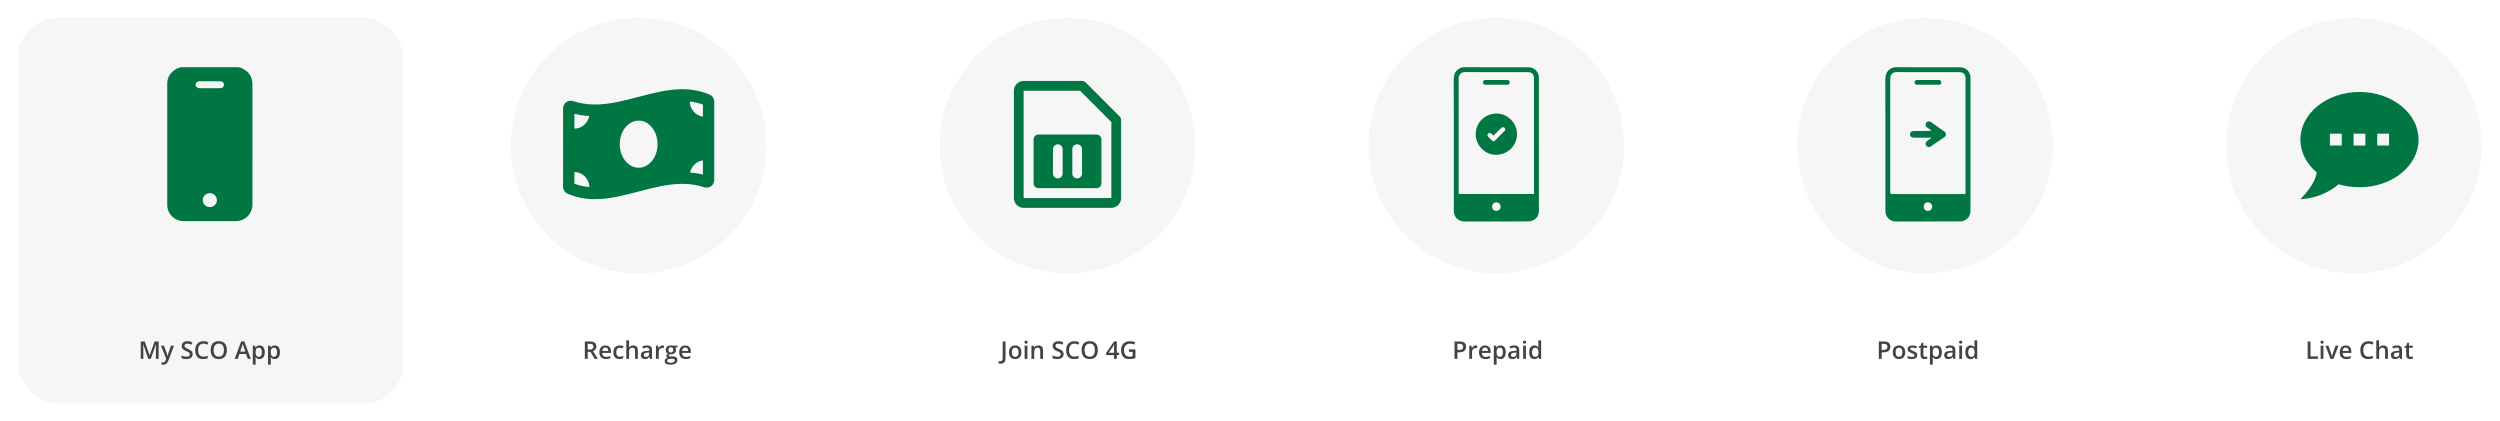 <svg width="1128" height="190" viewBox="0 0 1128 190" fill="none" xmlns="http://www.w3.org/2000/svg">
<g filter="url(#filter0_d_316_921)">
<rect x="8" y="8" width="174" height="174" rx="18" fill="#F6F6F6"/>
</g>
<path d="M81.911 30.326C90.449 30.326 98.982 30.326 107.52 30.326C108.3 30.326 109.192 30.81 109.934 31.215C112.643 32.704 113.899 35.034 113.899 38.078C113.894 56.071 113.899 74.063 113.894 92.056C113.894 92.303 113.881 92.554 113.868 92.8C113.649 96.729 110.426 99.769 106.429 99.773C98.584 99.786 90.739 99.786 82.894 99.773C78.782 99.764 75.456 96.496 75.456 92.444C75.447 74.178 75.447 55.916 75.456 37.65C75.456 35.237 76.511 33.307 78.424 31.814C79.457 31.008 81.042 30.326 81.915 30.326H81.911ZM94.713 36.668C93.153 36.668 91.593 36.659 90.033 36.668C88.983 36.677 88.299 37.267 88.263 38.166C88.227 39.06 88.956 39.778 90.002 39.787C93.099 39.804 96.193 39.804 99.29 39.787C100.363 39.782 101.061 39.117 101.052 38.197C101.043 37.272 100.354 36.673 99.255 36.668C97.739 36.659 96.228 36.668 94.713 36.668ZM94.686 93.435C96.452 93.426 97.882 92.008 97.865 90.285C97.847 88.568 96.385 87.149 94.642 87.163C92.889 87.171 91.472 88.594 91.486 90.329C91.499 92.091 92.894 93.444 94.686 93.435Z" fill="#007643"/>
<path d="M66.895 161.915L64.634 155.357H64.585C64.596 155.503 64.609 155.704 64.623 155.958C64.637 156.212 64.65 156.485 64.661 156.775C64.671 157.065 64.677 157.342 64.677 157.607V161.915H63.506V154.062H65.316L67.491 160.33H67.523L69.774 154.062H71.579V161.915H70.349V157.543C70.349 157.303 70.352 157.043 70.359 156.764C70.37 156.485 70.381 156.22 70.392 155.969C70.406 155.718 70.417 155.518 70.424 155.367H70.381L68.034 161.915H66.895ZM72.621 155.969H73.996L75.215 159.363C75.269 159.517 75.317 159.67 75.36 159.82C75.406 159.967 75.446 160.112 75.478 160.255C75.514 160.398 75.543 160.542 75.564 160.685H75.596C75.632 160.499 75.682 160.291 75.747 160.062C75.815 159.829 75.89 159.596 75.972 159.363L77.143 155.969H78.502L75.951 162.731C75.804 163.118 75.623 163.447 75.408 163.719C75.197 163.995 74.946 164.203 74.656 164.342C74.366 164.486 74.035 164.557 73.663 164.557C73.484 164.557 73.328 164.547 73.195 164.525C73.063 164.507 72.95 164.487 72.857 164.466V163.456C72.932 163.474 73.027 163.49 73.142 163.505C73.256 163.519 73.374 163.526 73.496 163.526C73.722 163.526 73.917 163.481 74.082 163.392C74.246 163.302 74.386 163.175 74.501 163.01C74.615 162.849 74.71 162.665 74.785 162.457L74.995 161.899L72.621 155.969ZM86.924 159.777C86.924 160.243 86.809 160.644 86.58 160.98C86.355 161.317 86.029 161.575 85.603 161.754C85.18 161.933 84.675 162.022 84.088 162.022C83.801 162.022 83.528 162.006 83.266 161.974C83.005 161.942 82.758 161.895 82.525 161.834C82.296 161.77 82.086 161.693 81.897 161.603V160.389C82.215 160.529 82.572 160.656 82.965 160.771C83.359 160.882 83.76 160.937 84.168 160.937C84.501 160.937 84.777 160.894 84.996 160.808C85.218 160.719 85.382 160.593 85.49 160.432C85.597 160.268 85.651 160.076 85.651 159.858C85.651 159.625 85.588 159.428 85.463 159.267C85.338 159.106 85.148 158.959 84.894 158.826C84.643 158.69 84.328 158.545 83.948 158.391C83.69 158.287 83.443 158.169 83.207 158.037C82.974 157.904 82.767 157.749 82.584 157.57C82.401 157.39 82.256 157.179 82.149 156.936C82.045 156.689 81.993 156.399 81.993 156.066C81.993 155.622 82.099 155.242 82.31 154.927C82.525 154.612 82.826 154.37 83.212 154.202C83.603 154.034 84.058 153.949 84.577 153.949C84.989 153.949 85.375 153.992 85.737 154.078C86.102 154.164 86.46 154.286 86.811 154.444L86.403 155.48C86.081 155.348 85.767 155.242 85.463 155.163C85.162 155.084 84.854 155.045 84.539 155.045C84.267 155.045 84.036 155.086 83.846 155.169C83.656 155.251 83.511 155.367 83.411 155.518C83.314 155.665 83.266 155.84 83.266 156.044C83.266 156.273 83.322 156.467 83.433 156.624C83.547 156.778 83.723 156.92 83.959 157.049C84.199 157.177 84.507 157.321 84.883 157.478C85.316 157.657 85.683 157.845 85.984 158.042C86.288 158.239 86.521 158.475 86.682 158.751C86.843 159.023 86.924 159.365 86.924 159.777ZM91.785 155.045C91.409 155.045 91.072 155.113 90.775 155.249C90.481 155.385 90.232 155.582 90.028 155.84C89.824 156.094 89.668 156.404 89.561 156.769C89.454 157.131 89.4 157.539 89.4 157.994C89.4 158.603 89.486 159.127 89.658 159.568C89.83 160.004 90.091 160.341 90.442 160.577C90.793 160.81 91.237 160.926 91.774 160.926C92.107 160.926 92.431 160.894 92.746 160.83C93.061 160.765 93.387 160.678 93.724 160.567V161.662C93.405 161.788 93.083 161.879 92.757 161.936C92.431 161.994 92.055 162.022 91.629 162.022C90.827 162.022 90.161 161.856 89.631 161.523C89.105 161.19 88.711 160.721 88.449 160.115C88.191 159.51 88.062 158.801 88.062 157.988C88.062 157.394 88.145 156.85 88.31 156.356C88.474 155.862 88.714 155.435 89.029 155.077C89.344 154.716 89.733 154.438 90.195 154.245C90.66 154.048 91.192 153.949 91.79 153.949C92.184 153.949 92.571 153.994 92.95 154.084C93.333 154.17 93.688 154.293 94.014 154.454L93.562 155.518C93.29 155.389 93.006 155.278 92.709 155.185C92.411 155.092 92.103 155.045 91.785 155.045ZM102.382 157.978C102.382 158.583 102.305 159.134 102.151 159.632C102.001 160.126 101.773 160.552 101.469 160.91C101.164 161.265 100.783 161.539 100.325 161.732C99.866 161.925 99.329 162.022 98.713 162.022C98.087 162.022 97.543 161.925 97.081 161.732C96.622 161.539 96.241 161.263 95.936 160.905C95.636 160.547 95.41 160.119 95.26 159.621C95.109 159.124 95.034 158.572 95.034 157.967C95.034 157.158 95.167 156.452 95.432 155.851C95.7 155.246 96.107 154.777 96.651 154.444C97.199 154.107 97.89 153.939 98.724 153.939C99.54 153.939 100.219 154.105 100.76 154.438C101.3 154.771 101.705 155.24 101.974 155.845C102.246 156.447 102.382 157.158 102.382 157.978ZM96.388 157.978C96.388 158.583 96.47 159.107 96.635 159.551C96.799 159.992 97.052 160.332 97.392 160.572C97.736 160.808 98.176 160.926 98.713 160.926C99.254 160.926 99.695 160.808 100.035 160.572C100.375 160.332 100.626 159.992 100.787 159.551C100.948 159.107 101.028 158.583 101.028 157.978C101.028 157.057 100.844 156.338 100.475 155.819C100.11 155.296 99.526 155.034 98.724 155.034C98.187 155.034 97.745 155.153 97.397 155.389C97.054 155.625 96.799 155.964 96.635 156.404C96.47 156.841 96.388 157.365 96.388 157.978ZM111.792 161.915L111.024 159.734H108.021L107.253 161.915H105.895L108.816 154.03H110.245L113.162 161.915H111.792ZM110.691 158.628L109.944 156.479C109.916 156.386 109.875 156.255 109.821 156.087C109.767 155.915 109.713 155.742 109.66 155.566C109.606 155.387 109.561 155.237 109.525 155.115C109.49 155.262 109.445 155.426 109.391 155.609C109.341 155.788 109.291 155.956 109.241 156.114C109.194 156.272 109.158 156.393 109.133 156.479L108.381 158.628H110.691ZM117.12 155.856C117.826 155.856 118.391 156.114 118.817 156.63C119.247 157.145 119.462 157.911 119.462 158.928C119.462 159.602 119.362 160.169 119.161 160.631C118.964 161.089 118.687 161.437 118.329 161.673C117.974 161.906 117.561 162.022 117.088 162.022C116.787 162.022 116.526 161.983 116.304 161.904C116.082 161.825 115.892 161.723 115.734 161.598C115.577 161.469 115.444 161.329 115.337 161.179H115.262C115.28 161.322 115.296 161.481 115.31 161.657C115.328 161.829 115.337 161.986 115.337 162.13V164.552H114.069V155.969H115.101L115.278 156.791H115.337C115.448 156.622 115.582 156.467 115.74 156.323C115.901 156.18 116.094 156.067 116.32 155.985C116.549 155.899 116.816 155.856 117.12 155.856ZM116.782 156.887C116.434 156.887 116.155 156.957 115.944 157.097C115.736 157.233 115.584 157.439 115.487 157.715C115.394 157.99 115.344 158.336 115.337 158.751V158.928C115.337 159.369 115.382 159.743 115.471 160.051C115.564 160.355 115.716 160.588 115.928 160.749C116.143 160.907 116.433 160.986 116.798 160.986C117.106 160.986 117.36 160.901 117.561 160.733C117.765 160.565 117.917 160.325 118.017 160.013C118.117 159.702 118.167 159.335 118.167 158.912C118.167 158.271 118.053 157.774 117.824 157.419C117.598 157.065 117.251 156.887 116.782 156.887ZM123.974 155.856C124.679 155.856 125.245 156.114 125.671 156.63C126.101 157.145 126.315 157.911 126.315 158.928C126.315 159.602 126.215 160.169 126.015 160.631C125.818 161.089 125.54 161.437 125.182 161.673C124.828 161.906 124.414 162.022 123.941 162.022C123.641 162.022 123.379 161.983 123.157 161.904C122.935 161.825 122.745 161.723 122.588 161.598C122.43 161.469 122.298 161.329 122.19 161.179H122.115C122.133 161.322 122.149 161.481 122.164 161.657C122.181 161.829 122.19 161.986 122.19 162.13V164.552H120.923V155.969H121.954L122.131 156.791H122.19C122.301 156.622 122.436 156.467 122.593 156.323C122.754 156.18 122.948 156.067 123.173 155.985C123.403 155.899 123.669 155.856 123.974 155.856ZM123.635 156.887C123.288 156.887 123.009 156.957 122.797 157.097C122.59 157.233 122.438 157.439 122.341 157.715C122.248 157.99 122.198 158.336 122.19 158.751V158.928C122.19 159.369 122.235 159.743 122.325 160.051C122.418 160.355 122.57 160.588 122.781 160.749C122.996 160.907 123.286 160.986 123.651 160.986C123.959 160.986 124.214 160.901 124.414 160.733C124.618 160.565 124.77 160.325 124.871 160.013C124.971 159.702 125.021 159.335 125.021 158.912C125.021 158.271 124.906 157.774 124.677 157.419C124.452 157.065 124.104 156.887 123.635 156.887Z" fill="#434343"/>
<path d="M266.085 154.062C266.762 154.062 267.321 154.145 267.761 154.309C268.205 154.474 268.535 154.725 268.749 155.061C268.968 155.398 269.077 155.826 269.077 156.345C269.077 156.732 269.005 157.061 268.862 157.333C268.719 157.605 268.531 157.831 268.298 158.01C268.066 158.189 267.817 158.332 267.552 158.44L269.781 161.915H268.325L266.429 158.767H265.167V161.915H263.878V154.062H266.085ZM265.999 155.136H265.167V157.704H266.059C266.657 157.704 267.09 157.593 267.358 157.371C267.63 157.149 267.767 156.821 267.767 156.388C267.767 155.933 267.622 155.611 267.331 155.421C267.045 155.231 266.601 155.136 265.999 155.136ZM273.143 155.856C273.673 155.856 274.128 155.965 274.507 156.184C274.887 156.402 275.179 156.712 275.383 157.113C275.587 157.514 275.689 157.994 275.689 158.552V159.229H271.72C271.734 159.806 271.888 160.25 272.182 160.561C272.479 160.873 272.894 161.029 273.428 161.029C273.807 161.029 274.147 160.993 274.448 160.921C274.753 160.846 275.066 160.737 275.388 160.593V161.619C275.091 161.759 274.788 161.861 274.48 161.925C274.172 161.99 273.804 162.022 273.374 162.022C272.79 162.022 272.276 161.909 271.832 161.684C271.392 161.455 271.046 161.114 270.796 160.663C270.549 160.212 270.425 159.652 270.425 158.982C270.425 158.316 270.538 157.75 270.764 157.285C270.989 156.819 271.306 156.465 271.714 156.221C272.122 155.978 272.599 155.856 273.143 155.856ZM273.143 156.807C272.746 156.807 272.423 156.936 272.176 157.194C271.933 157.451 271.789 157.829 271.747 158.327H274.454C274.45 158.03 274.4 157.766 274.303 157.537C274.21 157.308 274.067 157.129 273.873 157C273.684 156.871 273.44 156.807 273.143 156.807ZM279.508 162.022C278.946 162.022 278.459 161.913 278.047 161.695C277.635 161.476 277.318 161.141 277.096 160.69C276.874 160.239 276.763 159.666 276.763 158.971C276.763 158.248 276.885 157.657 277.128 157.199C277.372 156.741 277.708 156.402 278.138 156.184C278.571 155.965 279.067 155.856 279.626 155.856C279.98 155.856 280.301 155.892 280.587 155.964C280.877 156.032 281.123 156.116 281.323 156.216L280.947 157.226C280.729 157.136 280.505 157.061 280.276 157C280.047 156.939 279.826 156.909 279.615 156.909C279.268 156.909 278.978 156.986 278.745 157.14C278.516 157.294 278.344 157.523 278.229 157.827C278.118 158.132 278.063 158.509 278.063 158.961C278.063 159.397 278.12 159.766 278.235 160.067C278.349 160.364 278.519 160.59 278.745 160.744C278.971 160.894 279.248 160.969 279.578 160.969C279.903 160.969 280.195 160.93 280.453 160.851C280.711 160.772 280.954 160.67 281.184 160.545V161.641C280.958 161.77 280.716 161.865 280.458 161.925C280.201 161.99 279.884 162.022 279.508 162.022ZM283.842 153.557V155.657C283.842 155.876 283.835 156.089 283.821 156.297C283.81 156.504 283.797 156.665 283.783 156.78H283.853C283.978 156.572 284.132 156.402 284.315 156.27C284.497 156.134 284.702 156.032 284.927 155.964C285.156 155.896 285.4 155.862 285.658 155.862C286.112 155.862 286.499 155.938 286.818 156.092C287.136 156.243 287.38 156.477 287.548 156.796C287.72 157.115 287.806 157.528 287.806 158.037V161.915H286.544V158.273C286.544 157.811 286.449 157.466 286.259 157.237C286.069 157.004 285.776 156.887 285.378 156.887C284.995 156.887 284.691 156.968 284.465 157.129C284.243 157.287 284.084 157.521 283.987 157.833C283.891 158.141 283.842 158.517 283.842 158.961V161.915H282.58V153.557H283.842ZM291.904 155.856C292.656 155.856 293.224 156.023 293.607 156.356C293.994 156.689 294.187 157.208 294.187 157.913V161.915H293.29L293.048 161.071H293.005C292.837 161.286 292.663 161.464 292.484 161.603C292.305 161.743 292.098 161.847 291.861 161.915C291.629 161.986 291.344 162.022 291.007 162.022C290.653 162.022 290.336 161.958 290.057 161.829C289.777 161.696 289.557 161.496 289.396 161.227C289.235 160.959 289.154 160.619 289.154 160.207C289.154 159.594 289.382 159.134 289.836 158.826C290.295 158.518 290.986 158.348 291.91 158.316L292.941 158.279V157.967C292.941 157.555 292.844 157.262 292.651 157.086C292.461 156.911 292.192 156.823 291.845 156.823C291.548 156.823 291.26 156.866 290.98 156.952C290.701 157.038 290.429 157.143 290.164 157.269L289.756 156.377C290.046 156.223 290.375 156.098 290.744 156.001C291.116 155.904 291.503 155.856 291.904 155.856ZM292.935 159.073L292.167 159.1C291.537 159.122 291.095 159.229 290.841 159.423C290.587 159.616 290.459 159.881 290.459 160.217C290.459 160.511 290.547 160.726 290.723 160.862C290.898 160.994 291.129 161.061 291.415 161.061C291.852 161.061 292.214 160.937 292.5 160.69C292.79 160.439 292.935 160.072 292.935 159.589V159.073ZM298.967 155.856C299.067 155.856 299.177 155.862 299.295 155.872C299.413 155.883 299.515 155.897 299.601 155.915L299.483 157.097C299.408 157.075 299.315 157.059 299.204 157.049C299.096 157.038 298.999 157.032 298.914 157.032C298.688 157.032 298.473 157.07 298.269 157.145C298.065 157.217 297.884 157.328 297.727 157.478C297.569 157.625 297.445 157.809 297.356 158.031C297.266 158.253 297.222 158.511 297.222 158.805V161.915H295.954V155.969H296.942L297.114 157.016H297.173C297.291 156.805 297.438 156.612 297.614 156.436C297.789 156.261 297.99 156.121 298.215 156.017C298.444 155.91 298.695 155.856 298.967 155.856ZM302.399 164.557C301.594 164.557 300.976 164.412 300.546 164.122C300.117 163.832 299.902 163.426 299.902 162.903C299.902 162.538 300.016 162.228 300.246 161.974C300.475 161.723 300.802 161.549 301.228 161.453C301.067 161.381 300.928 161.27 300.81 161.12C300.695 160.966 300.638 160.796 300.638 160.61C300.638 160.388 300.7 160.198 300.826 160.04C300.951 159.883 301.139 159.73 301.39 159.584C301.078 159.451 300.827 159.236 300.638 158.939C300.451 158.638 300.358 158.286 300.358 157.881C300.358 157.451 300.45 157.086 300.632 156.785C300.815 156.481 301.082 156.25 301.433 156.092C301.783 155.931 302.208 155.851 302.706 155.851C302.813 155.851 302.929 155.858 303.055 155.872C303.184 155.883 303.302 155.897 303.409 155.915C303.52 155.93 303.604 155.946 303.662 155.964H305.719V156.667L304.709 156.855C304.806 156.991 304.883 157.147 304.94 157.322C304.997 157.494 305.026 157.682 305.026 157.886C305.026 158.502 304.813 158.987 304.387 159.342C303.964 159.693 303.38 159.868 302.636 159.868C302.457 159.861 302.283 159.847 302.115 159.825C301.986 159.904 301.887 159.992 301.819 160.089C301.751 160.182 301.717 160.287 301.717 160.405C301.717 160.502 301.751 160.581 301.819 160.642C301.887 160.699 301.988 160.742 302.12 160.771C302.256 160.799 302.421 160.814 302.614 160.814H303.64C304.292 160.814 304.789 160.952 305.133 161.227C305.477 161.503 305.649 161.908 305.649 162.441C305.649 163.118 305.37 163.639 304.811 164.004C304.252 164.373 303.449 164.557 302.399 164.557ZM302.448 163.671C302.888 163.671 303.259 163.628 303.56 163.542C303.86 163.456 304.088 163.333 304.242 163.172C304.396 163.014 304.473 162.826 304.473 162.608C304.473 162.414 304.424 162.266 304.328 162.162C304.231 162.058 304.086 161.986 303.893 161.947C303.699 161.908 303.459 161.888 303.173 161.888H302.238C302.005 161.888 301.8 161.924 301.621 161.995C301.442 162.07 301.302 162.178 301.202 162.318C301.105 162.457 301.057 162.626 301.057 162.822C301.057 163.095 301.177 163.304 301.416 163.451C301.66 163.598 302.004 163.671 302.448 163.671ZM302.695 159.041C303.064 159.041 303.338 158.941 303.517 158.74C303.696 158.536 303.785 158.25 303.785 157.881C303.785 157.48 303.692 157.179 303.506 156.979C303.323 156.778 303.051 156.678 302.689 156.678C302.335 156.678 302.065 156.78 301.878 156.984C301.696 157.188 301.604 157.491 301.604 157.892C301.604 158.253 301.696 158.536 301.878 158.74C302.065 158.941 302.337 159.041 302.695 159.041ZM309.172 155.856C309.702 155.856 310.157 155.965 310.537 156.184C310.916 156.402 311.208 156.712 311.412 157.113C311.616 157.514 311.718 157.994 311.718 158.552V159.229H307.749C307.763 159.806 307.917 160.25 308.211 160.561C308.508 160.873 308.923 161.029 309.457 161.029C309.837 161.029 310.177 160.993 310.477 160.921C310.782 160.846 311.095 160.737 311.417 160.593V161.619C311.12 161.759 310.818 161.861 310.51 161.925C310.202 161.99 309.833 162.022 309.403 162.022C308.82 162.022 308.306 161.909 307.862 161.684C307.421 161.455 307.076 161.114 306.825 160.663C306.578 160.212 306.455 159.652 306.455 158.982C306.455 158.316 306.567 157.75 306.793 157.285C307.018 156.819 307.335 156.465 307.744 156.221C308.152 155.978 308.628 155.856 309.172 155.856ZM309.172 156.807C308.775 156.807 308.453 156.936 308.206 157.194C307.962 157.451 307.819 157.829 307.776 158.327H310.483C310.479 158.03 310.429 157.766 310.332 157.537C310.239 157.308 310.096 157.129 309.903 157C309.713 156.871 309.47 156.807 309.172 156.807Z" fill="#434343"/>
<g filter="url(#filter1_d_316_921)">
<circle cx="288.163" cy="65.674" r="57.674" fill="#F6F6F6"/>
</g>
<path d="M320.263 42.735C316.128 40.934 311.99 40.248 307.855 40.248C294.726 40.247 281.599 47.152 268.471 47.152C265.178 47.152 261.888 46.718 258.595 45.632C258.225 45.511 257.855 45.453 257.492 45.453C255.658 45.453 254.055 46.928 254.055 48.976V84.11C254.055 85.508 254.825 86.834 256.063 87.372C260.197 89.175 264.335 89.861 268.471 89.861C281.599 89.861 294.727 82.956 307.856 82.956C311.148 82.956 314.439 83.39 317.731 84.475C318.101 84.597 318.472 84.654 318.834 84.654C320.669 84.654 322.272 83.179 322.272 81.132V45.999C322.271 44.599 321.5 43.275 320.263 42.735ZM259.171 51.347C261.315 51.905 263.554 52.185 265.856 52.336C265.229 55.59 262.475 58.043 259.171 58.043V51.347ZM259.171 82.908V77.617C262.834 77.617 265.798 80.637 265.962 84.416C263.56 84.216 261.315 83.718 259.171 82.908ZM288.163 75.686C283.453 75.686 279.636 70.925 279.636 65.054C279.636 59.183 283.454 54.423 288.163 54.423C292.872 54.423 296.69 59.183 296.69 65.054C296.69 70.927 292.871 75.686 288.163 75.686ZM317.154 78.762C315.287 78.276 313.348 78.003 311.365 77.827C311.99 74.939 314.296 72.746 317.154 72.37V78.762ZM317.154 52.615C313.862 52.182 311.307 49.326 311.206 45.798C313.289 46.039 315.266 46.488 317.154 47.2V52.615Z" fill="#007643"/>
<path d="M451.452 164.101C451.255 164.101 451.083 164.088 450.936 164.063C450.786 164.042 450.657 164.011 450.549 163.972V162.892C450.664 162.921 450.787 162.946 450.92 162.967C451.052 162.989 451.194 163 451.344 163C451.541 163 451.72 162.962 451.881 162.887C452.042 162.812 452.17 162.676 452.263 162.479C452.359 162.282 452.408 162.004 452.408 161.646V154.062H453.697V161.603C453.697 162.187 453.604 162.661 453.417 163.027C453.231 163.395 452.97 163.666 452.633 163.838C452.297 164.013 451.903 164.101 451.452 164.101ZM460.862 158.928C460.862 159.423 460.797 159.861 460.668 160.244C460.539 160.627 460.351 160.952 460.104 161.216C459.857 161.478 459.56 161.678 459.213 161.818C458.865 161.954 458.473 162.022 458.037 162.022C457.628 162.022 457.254 161.954 456.914 161.818C456.574 161.678 456.278 161.478 456.028 161.216C455.781 160.952 455.589 160.627 455.453 160.244C455.317 159.861 455.249 159.423 455.249 158.928C455.249 158.273 455.362 157.718 455.587 157.263C455.816 156.805 456.142 156.456 456.565 156.216C456.987 155.976 457.49 155.856 458.074 155.856C458.622 155.856 459.105 155.976 459.524 156.216C459.943 156.456 460.271 156.805 460.507 157.263C460.744 157.722 460.862 158.277 460.862 158.928ZM456.549 158.928C456.549 159.362 456.601 159.732 456.704 160.04C456.812 160.348 456.977 160.584 457.199 160.749C457.421 160.91 457.707 160.991 458.058 160.991C458.409 160.991 458.695 160.91 458.917 160.749C459.139 160.584 459.302 160.348 459.406 160.04C459.51 159.732 459.562 159.362 459.562 158.928C459.562 158.495 459.51 158.128 459.406 157.827C459.302 157.523 459.139 157.292 458.917 157.134C458.695 156.973 458.407 156.893 458.053 156.893C457.53 156.893 457.149 157.068 456.909 157.419C456.669 157.77 456.549 158.273 456.549 158.928ZM463.574 155.969V161.915H462.312V155.969H463.574ZM462.951 153.692C463.144 153.692 463.311 153.744 463.451 153.847C463.594 153.951 463.665 154.13 463.665 154.384C463.665 154.635 463.594 154.814 463.451 154.922C463.311 155.025 463.144 155.077 462.951 155.077C462.751 155.077 462.58 155.025 462.441 154.922C462.305 154.814 462.237 154.635 462.237 154.384C462.237 154.13 462.305 153.951 462.441 153.847C462.58 153.744 462.751 153.692 462.951 153.692ZM468.483 155.856C469.153 155.856 469.674 156.03 470.046 156.377C470.422 156.721 470.61 157.274 470.61 158.037V161.915H469.348V158.273C469.348 157.811 469.253 157.466 469.063 157.237C468.874 157.004 468.58 156.887 468.183 156.887C467.606 156.887 467.205 157.065 466.979 157.419C466.757 157.774 466.646 158.287 466.646 158.961V161.915H465.384V155.969H466.367L466.544 156.775H466.614C466.743 156.567 466.902 156.397 467.092 156.264C467.286 156.128 467.5 156.026 467.737 155.958C467.977 155.89 468.225 155.856 468.483 155.856ZM479.897 159.777C479.897 160.243 479.782 160.644 479.553 160.98C479.328 161.317 479.002 161.575 478.576 161.754C478.153 161.933 477.648 162.022 477.061 162.022C476.774 162.022 476.501 162.006 476.239 161.974C475.978 161.942 475.731 161.895 475.498 161.834C475.269 161.77 475.059 161.693 474.87 161.603V160.389C475.188 160.529 475.545 160.656 475.938 160.771C476.332 160.882 476.733 160.937 477.142 160.937C477.475 160.937 477.75 160.894 477.969 160.808C478.191 160.719 478.355 160.593 478.463 160.432C478.57 160.268 478.624 160.076 478.624 159.858C478.624 159.625 478.561 159.428 478.436 159.267C478.311 159.106 478.121 158.959 477.867 158.826C477.616 158.69 477.301 158.545 476.921 158.391C476.663 158.287 476.416 158.169 476.18 158.037C475.947 157.904 475.74 157.749 475.557 157.57C475.374 157.39 475.229 157.179 475.122 156.936C475.018 156.689 474.966 156.399 474.966 156.066C474.966 155.622 475.072 155.242 475.283 154.927C475.498 154.612 475.799 154.37 476.185 154.202C476.576 154.034 477.031 153.949 477.55 153.949C477.961 153.949 478.348 153.992 478.71 154.078C479.075 154.164 479.433 154.286 479.784 154.444L479.376 155.48C479.054 155.348 478.74 155.242 478.436 155.163C478.135 155.084 477.827 155.045 477.512 155.045C477.24 155.045 477.009 155.086 476.819 155.169C476.629 155.251 476.484 155.367 476.384 155.518C476.288 155.665 476.239 155.84 476.239 156.044C476.239 156.273 476.295 156.467 476.406 156.624C476.52 156.778 476.696 156.92 476.932 157.049C477.172 157.177 477.48 157.321 477.856 157.478C478.289 157.657 478.656 157.845 478.957 158.042C479.261 158.239 479.494 158.475 479.655 158.751C479.816 159.023 479.897 159.365 479.897 159.777ZM484.758 155.045C484.382 155.045 484.045 155.113 483.748 155.249C483.454 155.385 483.205 155.582 483.001 155.84C482.797 156.094 482.642 156.404 482.534 156.769C482.427 157.131 482.373 157.539 482.373 157.994C482.373 158.603 482.459 159.127 482.631 159.568C482.803 160.004 483.064 160.341 483.415 160.577C483.766 160.81 484.21 160.926 484.747 160.926C485.08 160.926 485.404 160.894 485.719 160.83C486.034 160.765 486.36 160.678 486.697 160.567V161.662C486.378 161.788 486.056 161.879 485.73 161.936C485.404 161.994 485.028 162.022 484.602 162.022C483.8 162.022 483.134 161.856 482.604 161.523C482.078 161.19 481.684 160.721 481.422 160.115C481.164 159.51 481.036 158.801 481.036 157.988C481.036 157.394 481.118 156.85 481.283 156.356C481.447 155.862 481.687 155.435 482.002 155.077C482.317 154.716 482.706 154.438 483.168 154.245C483.633 154.048 484.165 153.949 484.763 153.949C485.157 153.949 485.544 153.994 485.923 154.084C486.306 154.17 486.661 154.293 486.987 154.454L486.536 155.518C486.263 155.389 485.979 155.278 485.682 155.185C485.384 155.092 485.076 155.045 484.758 155.045ZM495.355 157.978C495.355 158.583 495.278 159.134 495.124 159.632C494.974 160.126 494.746 160.552 494.442 160.91C494.137 161.265 493.756 161.539 493.298 161.732C492.839 161.925 492.302 162.022 491.686 162.022C491.06 162.022 490.516 161.925 490.054 161.732C489.595 161.539 489.214 161.263 488.91 160.905C488.609 160.547 488.383 160.119 488.233 159.621C488.082 159.124 488.007 158.572 488.007 157.967C488.007 157.158 488.14 156.452 488.405 155.851C488.673 155.246 489.08 154.777 489.624 154.444C490.172 154.107 490.863 153.939 491.697 153.939C492.514 153.939 493.192 154.105 493.733 154.438C494.274 154.771 494.678 155.24 494.947 155.845C495.219 156.447 495.355 157.158 495.355 157.978ZM489.361 157.978C489.361 158.583 489.443 159.107 489.608 159.551C489.773 159.992 490.025 160.332 490.365 160.572C490.709 160.808 491.149 160.926 491.686 160.926C492.227 160.926 492.668 160.808 493.008 160.572C493.348 160.332 493.599 159.992 493.76 159.551C493.921 159.107 494.001 158.583 494.001 157.978C494.001 157.057 493.817 156.338 493.448 155.819C493.083 155.296 492.499 155.034 491.697 155.034C491.16 155.034 490.718 155.153 490.371 155.389C490.027 155.625 489.773 155.964 489.608 156.404C489.443 156.841 489.361 157.365 489.361 157.978ZM504.964 160.191H503.9V161.915H502.654V160.191H499.082V159.235L502.67 154.041H503.9V159.143H504.964V160.191ZM502.654 159.143V157.194C502.654 157.032 502.656 156.869 502.66 156.705C502.667 156.536 502.674 156.375 502.681 156.221C502.688 156.067 502.695 155.926 502.703 155.797C502.71 155.665 502.715 155.555 502.719 155.469H502.676C502.608 155.613 502.532 155.759 502.45 155.91C502.368 156.057 502.28 156.2 502.187 156.34L500.253 159.143H502.654ZM509.363 157.65H512.295V161.592C511.884 161.729 511.457 161.834 511.017 161.909C510.577 161.985 510.082 162.022 509.535 162.022C508.736 162.022 508.059 161.865 507.504 161.549C506.953 161.231 506.534 160.771 506.247 160.169C505.961 159.564 505.818 158.835 505.818 157.983C505.818 157.163 505.977 156.452 506.296 155.851C506.614 155.246 507.078 154.778 507.687 154.449C508.296 154.116 509.033 153.949 509.9 153.949C510.326 153.949 510.738 153.992 511.135 154.078C511.536 154.161 511.903 154.275 512.236 154.422L511.785 155.486C511.52 155.36 511.223 155.255 510.893 155.169C510.564 155.083 510.222 155.04 509.868 155.04C509.305 155.04 508.82 155.161 508.412 155.405C508.007 155.648 507.696 155.992 507.477 156.436C507.259 156.877 507.15 157.398 507.15 157.999C507.15 158.583 507.238 159.095 507.413 159.535C507.588 159.976 507.862 160.32 508.235 160.567C508.611 160.81 509.096 160.932 509.69 160.932C509.988 160.932 510.24 160.916 510.448 160.883C510.655 160.851 510.847 160.815 511.022 160.776V158.751H509.363V157.65Z" fill="#434343"/>
<g filter="url(#filter2_d_316_921)">
<circle cx="481.651" cy="65.674" r="57.674" fill="#F6F6F6"/>
</g>
<path d="M505.205 52.575L489.814 37.16C489.395 36.751 488.832 36.524 488.247 36.527H461.862C460.696 36.527 459.578 36.991 458.753 37.817C457.928 38.643 457.465 39.763 457.465 40.931V89.379C457.465 90.548 457.928 91.668 458.753 92.494C459.578 93.32 460.696 93.784 461.862 93.784H501.439C502.606 93.784 503.724 93.32 504.549 92.494C505.374 91.668 505.837 90.548 505.837 89.379V54.145C505.84 53.559 505.613 52.995 505.205 52.575ZM501.439 89.379H461.862V40.931H487.34L501.439 55.053V89.379Z" fill="#007643"/>
<path d="M494.766 60.713H468.536C467.956 60.713 467.4 60.945 466.99 61.357C466.58 61.77 466.35 62.329 466.35 62.912V82.701C466.35 83.284 466.58 83.843 466.99 84.255C467.4 84.668 467.956 84.899 468.536 84.899H494.766C495.346 84.899 495.902 84.668 496.312 84.255C496.722 83.843 496.952 83.284 496.952 82.701V62.912C496.952 62.329 496.722 61.77 496.312 61.357C495.902 60.945 495.346 60.713 494.766 60.713ZM479.465 78.303C479.465 78.886 479.235 79.445 478.825 79.858C478.415 80.27 477.859 80.502 477.279 80.502C476.699 80.502 476.143 80.27 475.733 79.858C475.324 79.445 475.093 78.886 475.093 78.303V67.309C475.093 66.726 475.324 66.167 475.733 65.755C476.143 65.342 476.699 65.111 477.279 65.111C477.859 65.111 478.415 65.342 478.825 65.755C479.235 66.167 479.465 66.726 479.465 67.309V78.303ZM488.209 78.303C488.209 78.886 487.978 79.445 487.568 79.858C487.159 80.27 486.603 80.502 486.023 80.502C485.443 80.502 484.887 80.27 484.477 79.858C484.067 79.445 483.837 78.886 483.837 78.303V67.309C483.837 66.726 484.067 66.167 484.477 65.755C484.887 65.342 485.443 65.111 486.023 65.111C486.603 65.111 487.159 65.342 487.568 65.755C487.978 66.167 488.209 66.726 488.209 67.309V78.303Z" fill="#007643"/>
<path d="M658.567 154.062C659.58 154.062 660.319 154.27 660.785 154.685C661.25 155.101 661.483 155.682 661.483 156.431C661.483 156.771 661.429 157.095 661.322 157.403C661.218 157.707 661.046 157.978 660.806 158.214C660.566 158.447 660.249 158.631 659.856 158.767C659.465 158.903 658.984 158.971 658.411 158.971H657.573V161.915H656.284V154.062H658.567ZM658.481 155.131H657.573V157.897H658.276C658.681 157.897 659.025 157.851 659.308 157.758C659.591 157.661 659.805 157.509 659.952 157.301C660.099 157.093 660.172 156.819 660.172 156.479C660.172 156.024 660.035 155.686 659.759 155.464C659.487 155.242 659.061 155.131 658.481 155.131ZM665.936 155.856C666.036 155.856 666.145 155.862 666.263 155.872C666.381 155.883 666.484 155.897 666.569 155.915L666.451 157.097C666.376 157.075 666.283 157.059 666.172 157.049C666.065 157.038 665.968 157.032 665.882 157.032C665.656 157.032 665.442 157.07 665.237 157.145C665.033 157.217 664.853 157.328 664.695 157.478C664.537 157.625 664.414 157.809 664.324 158.031C664.235 158.253 664.19 158.511 664.19 158.805V161.915H662.922V155.969H663.911L664.083 157.016H664.142C664.26 156.805 664.407 156.612 664.582 156.436C664.758 156.261 664.958 156.121 665.184 156.017C665.413 155.91 665.664 155.856 665.936 155.856ZM670.039 155.856C670.569 155.856 671.024 155.965 671.403 156.184C671.783 156.402 672.075 156.712 672.279 157.113C672.483 157.514 672.585 157.994 672.585 158.552V159.229H668.616C668.63 159.806 668.784 160.25 669.078 160.561C669.375 160.873 669.79 161.029 670.324 161.029C670.703 161.029 671.044 160.993 671.344 160.921C671.649 160.846 671.962 160.737 672.284 160.593V161.619C671.987 161.759 671.685 161.861 671.377 161.925C671.069 161.99 670.7 162.022 670.27 162.022C669.686 162.022 669.173 161.909 668.729 161.684C668.288 161.455 667.943 161.114 667.692 160.663C667.445 160.212 667.321 159.652 667.321 158.982C667.321 158.316 667.434 157.75 667.66 157.285C667.885 156.819 668.202 156.465 668.61 156.221C669.019 155.978 669.495 155.856 670.039 155.856ZM670.039 156.807C669.642 156.807 669.319 156.936 669.072 157.194C668.829 157.451 668.686 157.829 668.643 158.327H671.35C671.346 158.03 671.296 157.766 671.199 157.537C671.106 157.308 670.963 157.129 670.77 157C670.58 156.871 670.336 156.807 670.039 156.807ZM677.059 155.856C677.765 155.856 678.33 156.114 678.756 156.63C679.186 157.145 679.401 157.911 679.401 158.928C679.401 159.602 679.301 160.169 679.1 160.631C678.903 161.089 678.626 161.437 678.268 161.673C677.913 161.906 677.5 162.022 677.027 162.022C676.726 162.022 676.465 161.983 676.243 161.904C676.021 161.825 675.831 161.723 675.673 161.598C675.516 161.469 675.383 161.329 675.276 161.179H675.201C675.219 161.322 675.235 161.481 675.249 161.657C675.267 161.829 675.276 161.986 675.276 162.13V164.552H674.008V155.969H675.04L675.217 156.791H675.276C675.387 156.622 675.521 156.467 675.679 156.323C675.84 156.18 676.033 156.067 676.259 155.985C676.488 155.899 676.755 155.856 677.059 155.856ZM676.721 156.887C676.373 156.887 676.094 156.957 675.883 157.097C675.675 157.233 675.523 157.439 675.426 157.715C675.333 157.99 675.283 158.336 675.276 158.751V158.928C675.276 159.369 675.321 159.743 675.41 160.051C675.503 160.355 675.656 160.588 675.867 160.749C676.082 160.907 676.372 160.986 676.737 160.986C677.045 160.986 677.299 160.901 677.5 160.733C677.704 160.565 677.856 160.325 677.956 160.013C678.056 159.702 678.107 159.335 678.107 158.912C678.107 158.271 677.992 157.774 677.763 157.419C677.537 157.065 677.19 156.887 676.721 156.887ZM683.193 155.856C683.945 155.856 684.512 156.023 684.896 156.356C685.282 156.689 685.476 157.208 685.476 157.913V161.915H684.579L684.337 161.071H684.294C684.126 161.286 683.952 161.464 683.773 161.603C683.594 161.743 683.386 161.847 683.15 161.915C682.917 161.986 682.633 162.022 682.296 162.022C681.942 162.022 681.625 161.958 681.345 161.829C681.066 161.696 680.846 161.496 680.685 161.227C680.524 160.959 680.443 160.619 680.443 160.207C680.443 159.594 680.67 159.134 681.125 158.826C681.583 158.518 682.275 158.348 683.198 158.316L684.23 158.279V157.967C684.23 157.555 684.133 157.262 683.94 157.086C683.75 156.911 683.481 156.823 683.134 156.823C682.837 156.823 682.548 156.866 682.269 156.952C681.99 157.038 681.718 157.143 681.453 157.269L681.045 156.377C681.335 156.223 681.664 156.098 682.033 156.001C682.405 155.904 682.792 155.856 683.193 155.856ZM684.224 159.073L683.456 159.1C682.826 159.122 682.384 159.229 682.13 159.423C681.875 159.616 681.748 159.881 681.748 160.217C681.748 160.511 681.836 160.726 682.011 160.862C682.187 160.994 682.418 161.061 682.704 161.061C683.141 161.061 683.503 160.937 683.789 160.69C684.079 160.439 684.224 160.072 684.224 159.589V159.073ZM688.505 155.969V161.915H687.243V155.969H688.505ZM687.882 153.692C688.075 153.692 688.242 153.744 688.381 153.847C688.525 153.951 688.596 154.13 688.596 154.384C688.596 154.635 688.525 154.814 688.381 154.922C688.242 155.025 688.075 155.077 687.882 155.077C687.681 155.077 687.511 155.025 687.372 154.922C687.236 154.814 687.168 154.635 687.168 154.384C687.168 154.13 687.236 153.951 687.372 153.847C687.511 153.744 687.681 153.692 687.882 153.692ZM692.313 162.022C691.604 162.022 691.035 161.764 690.605 161.249C690.179 160.73 689.966 159.965 689.966 158.955C689.966 157.935 690.183 157.163 690.616 156.64C691.053 156.118 691.627 155.856 692.34 155.856C692.641 155.856 692.904 155.897 693.13 155.98C693.355 156.058 693.548 156.166 693.71 156.302C693.874 156.438 694.014 156.59 694.129 156.758H694.188C694.17 156.647 694.148 156.488 694.123 156.28C694.102 156.069 694.091 155.874 694.091 155.695V153.557H695.359V161.915H694.37L694.145 161.104H694.091C693.984 161.276 693.847 161.431 693.683 161.571C693.522 161.707 693.328 161.816 693.103 161.899C692.881 161.981 692.617 162.022 692.313 162.022ZM692.668 160.996C693.208 160.996 693.59 160.841 693.812 160.529C694.034 160.217 694.148 159.75 694.155 159.127V158.961C694.155 158.295 694.048 157.784 693.833 157.43C693.618 157.072 693.226 156.893 692.657 156.893C692.202 156.893 691.855 157.077 691.615 157.446C691.379 157.811 691.26 158.321 691.26 158.977C691.26 159.632 691.379 160.133 691.615 160.481C691.855 160.824 692.206 160.996 692.668 160.996Z" fill="#434343"/>
<g filter="url(#filter3_d_316_921)">
<circle cx="675.139" cy="65.674" r="57.674" fill="#F6F6F6"/>
</g>
<path fill-rule="evenodd" clip-rule="evenodd" d="M694.359 65.072H694.35V45.668V35.011C694.35 32.399 692.3 30.354 689.707 30.354C687.196 30.354 684.686 30.356 682.176 30.358C675.002 30.364 667.828 30.371 660.652 30.326C658.794 30.312 656.673 31.739 656.238 33.625C656.056 34.421 655.915 35.245 655.915 36.054C655.91 38.885 655.924 41.717 655.938 44.549C655.949 46.727 655.96 48.906 655.962 51.083C655.968 60.868 655.966 70.653 655.964 80.437L655.964 80.437C655.963 85.329 655.962 90.22 655.962 95.11C655.962 97.923 657.937 99.926 660.745 99.926C670.373 99.936 680 99.94 689.632 99.907C690.367 99.907 691.167 99.702 691.827 99.369C693.648 98.452 694.364 96.842 694.364 94.853C694.361 88.235 694.362 81.617 694.363 74.999C694.363 71.69 694.364 68.381 694.364 65.072H694.359ZM675.147 95.143C674.061 95.143 673.242 94.324 673.237 93.234C673.237 92.143 674.056 91.3 675.128 91.291C676.214 91.286 677.098 92.166 677.084 93.243C677.07 94.315 676.228 95.143 675.147 95.143ZM692.127 86.798V87.537H658.152V86.723V37.084C658.152 36.877 658.147 36.67 658.141 36.463V36.463C658.129 36.015 658.117 35.568 658.162 35.123C658.335 33.457 659.407 32.507 661.082 32.507C662.063 32.507 663.044 32.514 664.026 32.521L664.026 32.521L664.026 32.521C665.008 32.528 665.99 32.535 666.97 32.535C674.356 32.535 681.741 32.535 689.127 32.539C689.515 32.539 689.913 32.563 690.297 32.642C691.387 32.876 692.038 33.724 692.122 34.964C692.133 35.144 692.132 35.323 692.132 35.503V35.503C692.131 35.548 692.131 35.593 692.131 35.638V86.789L692.127 86.798ZM675.549 51.223C670.325 51.055 665.832 55.178 665.832 60.499C665.809 65.549 669.974 69.841 674.917 69.865C680.21 69.888 684.441 65.769 684.474 60.57C684.507 55.576 680.374 51.382 675.544 51.223H675.549ZM678.895 59.049C677.468 60.504 676.035 61.95 674.585 63.378C674.098 63.855 673.663 63.855 673.152 63.387C672.563 62.844 671.992 62.273 671.449 61.684C670.999 61.197 671.028 60.649 671.449 60.233C671.856 59.83 672.478 59.844 672.951 60.303C673.143 60.488 673.316 60.689 673.491 60.892C673.586 61.002 673.681 61.112 673.78 61.22C674.893 60.13 675.975 59.072 677.06 58.024C677.262 57.832 677.472 57.635 677.711 57.504C678.16 57.261 678.652 57.396 678.956 57.794C679.298 58.243 679.307 58.637 678.904 59.049H678.895ZM673.745 38.243C672.585 38.247 671.425 38.251 670.265 38.231V38.235C669.493 38.226 669.114 37.828 669.123 37.159C669.128 36.504 669.525 36.087 670.288 36.087C673.555 36.068 676.822 36.073 680.089 36.087C680.768 36.092 681.198 36.56 681.193 37.178C681.184 37.791 680.8 38.221 680.122 38.231C678.935 38.251 677.748 38.247 676.561 38.243C676.087 38.242 675.612 38.24 675.137 38.24C674.673 38.24 674.209 38.242 673.745 38.243Z" fill="#007643"/>
<path d="M850.006 154.062C851.019 154.062 851.758 154.27 852.224 154.685C852.689 155.101 852.922 155.682 852.922 156.431C852.922 156.771 852.868 157.095 852.761 157.403C852.657 157.707 852.485 157.978 852.245 158.214C852.006 158.447 851.689 158.631 851.295 158.767C850.904 158.903 850.423 158.971 849.85 158.971H849.012V161.915H847.723V154.062H850.006ZM849.92 155.131H849.012V157.897H849.716C850.12 157.897 850.464 157.851 850.747 157.758C851.03 157.661 851.245 157.509 851.391 157.301C851.538 157.093 851.612 156.819 851.612 156.479C851.612 156.024 851.474 155.686 851.198 155.464C850.926 155.242 850.5 155.131 849.92 155.131ZM859.625 158.928C859.625 159.423 859.561 159.861 859.432 160.244C859.303 160.627 859.115 160.952 858.868 161.216C858.621 161.478 858.324 161.678 857.976 161.818C857.629 161.954 857.237 162.022 856.8 162.022C856.392 162.022 856.018 161.954 855.678 161.818C855.337 161.678 855.042 161.478 854.791 161.216C854.544 160.952 854.353 160.627 854.217 160.244C854.081 159.861 854.013 159.423 854.013 158.928C854.013 158.273 854.125 157.718 854.351 157.263C854.58 156.805 854.906 156.456 855.328 156.216C855.751 155.976 856.254 155.856 856.838 155.856C857.386 155.856 857.869 155.976 858.288 156.216C858.707 156.456 859.034 156.805 859.271 157.263C859.507 157.722 859.625 158.277 859.625 158.928ZM855.312 158.928C855.312 159.362 855.364 159.732 855.468 160.04C855.576 160.348 855.74 160.584 855.962 160.749C856.184 160.91 856.471 160.991 856.822 160.991C857.173 160.991 857.459 160.91 857.681 160.749C857.903 160.584 858.066 160.348 858.17 160.04C858.274 159.732 858.326 159.362 858.326 158.928C858.326 158.495 858.274 158.128 858.17 157.827C858.066 157.523 857.903 157.292 857.681 157.134C857.459 156.973 857.171 156.893 856.816 156.893C856.293 156.893 855.912 157.068 855.672 157.419C855.432 157.77 855.312 158.273 855.312 158.928ZM865.072 160.217C865.072 160.608 864.977 160.937 864.787 161.206C864.597 161.474 864.32 161.678 863.954 161.818C863.593 161.954 863.149 162.022 862.622 162.022C862.207 162.022 861.849 161.992 861.548 161.931C861.251 161.874 860.97 161.784 860.705 161.662V160.572C860.988 160.704 861.305 160.819 861.656 160.916C862.01 161.012 862.345 161.061 862.66 161.061C863.075 161.061 863.374 160.996 863.557 160.867C863.74 160.735 863.831 160.559 863.831 160.341C863.831 160.212 863.793 160.098 863.718 159.997C863.646 159.893 863.51 159.788 863.31 159.68C863.113 159.569 862.823 159.437 862.44 159.283C862.064 159.133 861.747 158.982 861.489 158.832C861.231 158.681 861.036 158.501 860.904 158.289C860.771 158.074 860.705 157.8 860.705 157.467C860.705 156.941 860.913 156.542 861.328 156.27C861.747 155.994 862.3 155.856 862.988 155.856C863.353 155.856 863.697 155.894 864.019 155.969C864.345 156.041 864.663 156.146 864.975 156.286L864.577 157.237C864.309 157.118 864.039 157.022 863.766 156.946C863.498 156.868 863.224 156.828 862.945 156.828C862.619 156.828 862.37 156.878 862.198 156.979C862.03 157.079 861.946 157.222 861.946 157.408C861.946 157.548 861.987 157.666 862.069 157.763C862.152 157.86 862.293 157.956 862.493 158.053C862.698 158.15 862.98 158.27 863.342 158.413C863.697 158.549 864.003 158.692 864.261 158.842C864.522 158.989 864.722 159.17 864.862 159.385C865.002 159.6 865.072 159.877 865.072 160.217ZM868.649 161.002C868.813 161.002 868.976 160.987 869.138 160.959C869.299 160.926 869.445 160.889 869.578 160.846V161.802C869.438 161.863 869.257 161.915 869.035 161.958C868.813 162.001 868.583 162.022 868.343 162.022C868.006 162.022 867.703 161.967 867.435 161.856C867.166 161.741 866.953 161.546 866.796 161.27C866.638 160.994 866.559 160.613 866.559 160.126V156.93H865.748V156.366L866.618 155.921L867.032 154.648H867.827V155.969H869.53V156.93H867.827V160.11C867.827 160.411 867.902 160.635 868.053 160.781C868.203 160.928 868.402 161.002 868.649 161.002ZM873.837 155.856C874.543 155.856 875.108 156.114 875.534 156.63C875.964 157.145 876.179 157.911 876.179 158.928C876.179 159.602 876.079 160.169 875.878 160.631C875.681 161.089 875.404 161.437 875.046 161.673C874.691 161.906 874.278 162.022 873.805 162.022C873.504 162.022 873.243 161.983 873.021 161.904C872.799 161.825 872.609 161.723 872.451 161.598C872.294 161.469 872.161 161.329 872.054 161.179H871.979C871.997 161.322 872.013 161.481 872.027 161.657C872.045 161.829 872.054 161.986 872.054 162.13V164.552H870.786V155.969H871.818L871.995 156.791H872.054C872.165 156.622 872.299 156.467 872.457 156.323C872.618 156.18 872.811 156.067 873.037 155.985C873.266 155.899 873.533 155.856 873.837 155.856ZM873.499 156.887C873.152 156.887 872.872 156.957 872.661 157.097C872.453 157.233 872.301 157.439 872.204 157.715C872.111 157.99 872.061 158.336 872.054 158.751V158.928C872.054 159.369 872.099 159.743 872.188 160.051C872.281 160.355 872.434 160.588 872.645 160.749C872.86 160.907 873.15 160.986 873.515 160.986C873.823 160.986 874.077 160.901 874.278 160.733C874.482 160.565 874.634 160.325 874.734 160.013C874.834 159.702 874.885 159.335 874.885 158.912C874.885 158.271 874.77 157.774 874.541 157.419C874.315 157.065 873.968 156.887 873.499 156.887ZM879.971 155.856C880.723 155.856 881.291 156.023 881.674 156.356C882.06 156.689 882.254 157.208 882.254 157.913V161.915H881.357L881.115 161.071H881.072C880.904 161.286 880.73 161.464 880.551 161.603C880.372 161.743 880.164 161.847 879.928 161.915C879.695 161.986 879.411 162.022 879.074 162.022C878.72 162.022 878.403 161.958 878.123 161.829C877.844 161.696 877.624 161.496 877.463 161.227C877.302 160.959 877.221 160.619 877.221 160.207C877.221 159.594 877.448 159.134 877.903 158.826C878.361 158.518 879.053 158.348 879.976 158.316L881.008 158.279V157.967C881.008 157.555 880.911 157.262 880.718 157.086C880.528 156.911 880.259 156.823 879.912 156.823C879.615 156.823 879.326 156.866 879.047 156.952C878.768 157.038 878.496 157.143 878.231 157.269L877.823 156.377C878.113 156.223 878.442 156.098 878.811 156.001C879.183 155.904 879.57 155.856 879.971 155.856ZM881.002 159.073L880.234 159.1C879.604 159.122 879.162 159.229 878.908 159.423C878.653 159.616 878.526 159.881 878.526 160.217C878.526 160.511 878.614 160.726 878.789 160.862C878.965 160.994 879.196 161.061 879.482 161.061C879.919 161.061 880.281 160.937 880.567 160.69C880.857 160.439 881.002 160.072 881.002 159.589V159.073ZM885.283 155.969V161.915H884.021V155.969H885.283ZM884.66 153.692C884.853 153.692 885.02 153.744 885.159 153.847C885.303 153.951 885.374 154.13 885.374 154.384C885.374 154.635 885.303 154.814 885.159 154.922C885.02 155.025 884.853 155.077 884.66 155.077C884.459 155.077 884.289 155.025 884.15 154.922C884.014 154.814 883.946 154.635 883.946 154.384C883.946 154.13 884.014 153.951 884.15 153.847C884.289 153.744 884.459 153.692 884.66 153.692ZM889.091 162.022C888.382 162.022 887.813 161.764 887.383 161.249C886.957 160.73 886.744 159.965 886.744 158.955C886.744 157.935 886.961 157.163 887.394 156.64C887.831 156.118 888.405 155.856 889.118 155.856C889.419 155.856 889.682 155.897 889.908 155.98C890.133 156.058 890.326 156.166 890.488 156.302C890.652 156.438 890.792 156.59 890.907 156.758H890.966C890.948 156.647 890.926 156.488 890.901 156.28C890.88 156.069 890.869 155.874 890.869 155.695V153.557H892.137V161.915H891.148L890.923 161.104H890.869C890.762 161.276 890.625 161.431 890.461 161.571C890.3 161.707 890.106 161.816 889.881 161.899C889.659 161.981 889.395 162.022 889.091 162.022ZM889.446 160.996C889.986 160.996 890.368 160.841 890.59 160.529C890.812 160.217 890.926 159.75 890.933 159.127V158.961C890.933 158.295 890.826 157.784 890.611 157.43C890.396 157.072 890.004 156.893 889.435 156.893C888.98 156.893 888.633 157.077 888.393 157.446C888.157 157.811 888.038 158.321 888.038 158.977C888.038 159.632 888.157 160.133 888.393 160.481C888.633 160.824 888.984 160.996 889.446 160.996Z" fill="#434343"/>
<g filter="url(#filter4_d_316_921)">
<circle cx="868.628" cy="65.674" r="57.674" fill="#F6F6F6"/>
</g>
<path fill-rule="evenodd" clip-rule="evenodd" d="M889.087 65.07H889.077V63.835V35.006C889.077 32.394 887.027 30.354 884.43 30.354C881.92 30.354 879.409 30.356 876.899 30.358C869.726 30.364 862.552 30.371 855.376 30.326C853.523 30.312 851.403 31.739 850.968 33.63C850.785 34.425 850.649 35.249 850.645 36.059C850.639 38.889 850.654 41.721 850.668 44.553C850.679 46.731 850.689 48.909 850.691 51.086C850.698 60.871 850.696 70.656 850.694 80.439C850.693 85.331 850.691 90.221 850.691 95.112C850.691 97.896 852.657 99.918 855.423 99.923C865.087 99.937 874.752 99.937 884.421 99.904C885.137 99.904 885.918 99.694 886.559 99.366C888.375 98.439 889.091 96.834 889.091 94.845C889.088 88.227 889.089 81.61 889.09 74.992C889.091 71.683 889.091 68.375 889.091 65.066L889.087 65.07ZM869.852 95.149C868.771 95.14 867.961 94.311 867.97 93.212C867.98 92.126 868.808 91.293 869.884 91.297C870.942 91.297 871.808 92.154 871.817 93.216C871.827 94.302 870.961 95.159 869.856 95.149H869.852ZM886.854 86.823V87.577H886.11H853.635C853.13 87.577 852.877 87.326 852.877 86.823V37.13C852.877 36.936 852.873 36.741 852.87 36.545C852.86 36.011 852.849 35.474 852.915 34.95C853.106 33.438 854.178 32.53 855.713 32.521C856.665 32.515 857.619 32.525 858.573 32.534H858.573C859.208 32.541 859.843 32.547 860.477 32.549H860.481C868.277 32.549 876.073 32.549 883.864 32.553C884.252 32.553 884.655 32.577 885.029 32.661C886.096 32.9 886.737 33.728 886.831 34.94C886.847 35.127 886.846 35.315 886.845 35.502L886.845 35.614V86.819L886.854 86.823ZM877.335 59.365C877.153 59.229 876.966 59.1 876.779 58.97L876.779 58.97C876.644 58.877 876.509 58.783 876.376 58.687C875.841 58.31 875.306 57.931 874.771 57.553C873.599 56.724 872.426 55.895 871.247 55.078C870.268 54.404 869.07 54.858 868.855 55.977C868.724 56.66 869.024 57.166 869.571 57.554C870.073 57.912 870.567 58.278 871.061 58.644L871.061 58.644C871.226 58.766 871.39 58.888 871.555 59.01C868.822 59.117 866.15 59.117 863.483 59.117H863.482C862.453 59.117 861.755 59.716 861.751 60.606C861.746 61.49 862.448 62.103 863.468 62.103H870.811H871.401C871.41 62.145 871.42 62.192 871.424 62.234C871.244 62.362 871.063 62.489 870.882 62.616L870.882 62.616C870.406 62.95 869.931 63.283 869.463 63.629C868.761 64.148 868.616 65.024 869.089 65.707C869.548 66.371 870.46 66.549 871.172 66.072C873.226 64.682 875.276 63.283 877.312 61.864C878.248 61.214 878.239 60.039 877.331 59.361L877.335 59.365ZM868.899 38.243C867.585 38.248 866.271 38.254 864.956 38.235H864.952C864.222 38.221 863.847 37.823 863.847 37.177C863.847 36.531 864.236 36.091 864.942 36.091C868.247 36.073 871.551 36.073 874.855 36.091C875.491 36.091 875.917 36.564 875.922 37.158C875.926 37.776 875.538 38.221 874.869 38.23C873.682 38.25 872.495 38.246 871.309 38.243C870.834 38.241 870.359 38.24 869.885 38.24C869.556 38.24 869.227 38.242 868.899 38.243Z" fill="#007643"/>
<path d="M1041.22 161.915V154.062H1042.51V160.819H1045.84V161.915H1041.22ZM1048.33 155.969V161.915H1047.07V155.969H1048.33ZM1047.71 153.692C1047.9 153.692 1048.07 153.744 1048.21 153.847C1048.35 153.951 1048.42 154.13 1048.42 154.384C1048.42 154.635 1048.35 154.814 1048.21 154.922C1048.07 155.025 1047.9 155.077 1047.71 155.077C1047.51 155.077 1047.34 155.025 1047.2 154.922C1047.06 154.814 1047 154.635 1047 154.384C1047 154.13 1047.06 153.951 1047.2 153.847C1047.34 153.744 1047.51 153.692 1047.71 153.692ZM1051.5 161.915L1049.24 155.969H1050.58L1051.8 159.46C1051.88 159.682 1051.95 159.922 1052.02 160.18C1052.08 160.438 1052.13 160.654 1052.15 160.83H1052.19C1052.22 160.647 1052.27 160.429 1052.34 160.174C1052.41 159.917 1052.48 159.679 1052.56 159.46L1053.78 155.969H1055.12L1052.86 161.915H1051.5ZM1058.39 155.856C1058.92 155.856 1059.37 155.965 1059.75 156.184C1060.13 156.402 1060.42 156.712 1060.63 157.113C1060.83 157.514 1060.93 157.994 1060.93 158.552V159.229H1056.96C1056.98 159.806 1057.13 160.25 1057.43 160.561C1057.72 160.873 1058.14 161.029 1058.67 161.029C1059.05 161.029 1059.39 160.993 1059.69 160.921C1060 160.846 1060.31 160.737 1060.63 160.593V161.619C1060.34 161.759 1060.03 161.861 1059.73 161.925C1059.42 161.99 1059.05 162.022 1058.62 162.022C1058.03 162.022 1057.52 161.909 1057.08 161.684C1056.64 161.455 1056.29 161.114 1056.04 160.663C1055.79 160.212 1055.67 159.652 1055.67 158.982C1055.67 158.316 1055.78 157.75 1056.01 157.285C1056.23 156.819 1056.55 156.465 1056.96 156.221C1057.37 155.978 1057.84 155.856 1058.39 155.856ZM1058.39 156.807C1057.99 156.807 1057.67 156.936 1057.42 157.194C1057.18 157.451 1057.03 157.829 1056.99 158.327H1059.7C1059.69 158.03 1059.64 157.766 1059.55 157.537C1059.45 157.308 1059.31 157.129 1059.12 157C1058.93 156.871 1058.68 156.807 1058.39 156.807ZM1068.69 155.045C1068.31 155.045 1067.98 155.113 1067.68 155.249C1067.39 155.385 1067.14 155.582 1066.93 155.84C1066.73 156.094 1066.57 156.404 1066.47 156.769C1066.36 157.131 1066.3 157.539 1066.3 157.994C1066.3 158.603 1066.39 159.127 1066.56 159.568C1066.73 160.004 1067 160.341 1067.35 160.577C1067.7 160.81 1068.14 160.926 1068.68 160.926C1069.01 160.926 1069.34 160.894 1069.65 160.83C1069.97 160.765 1070.29 160.678 1070.63 160.567V161.662C1070.31 161.788 1069.99 161.879 1069.66 161.936C1069.34 161.994 1068.96 162.022 1068.53 162.022C1067.73 162.022 1067.07 161.856 1066.54 161.523C1066.01 161.19 1065.62 160.721 1065.35 160.115C1065.1 159.51 1064.97 158.801 1064.97 157.988C1064.97 157.394 1065.05 156.85 1065.21 156.356C1065.38 155.862 1065.62 155.435 1065.93 155.077C1066.25 154.716 1066.64 154.438 1067.1 154.245C1067.57 154.048 1068.1 153.949 1068.69 153.949C1069.09 153.949 1069.48 153.994 1069.85 154.084C1070.24 154.17 1070.59 154.293 1070.92 154.454L1070.47 155.518C1070.2 155.389 1069.91 155.278 1069.61 155.185C1069.32 155.092 1069.01 155.045 1068.69 155.045ZM1073.45 153.557V155.657C1073.45 155.876 1073.44 156.089 1073.43 156.297C1073.42 156.504 1073.4 156.665 1073.39 156.78H1073.46C1073.58 156.572 1073.74 156.402 1073.92 156.27C1074.1 156.134 1074.31 156.032 1074.53 155.964C1074.76 155.896 1075.01 155.862 1075.26 155.862C1075.72 155.862 1076.11 155.938 1076.42 156.092C1076.74 156.243 1076.99 156.477 1077.15 156.796C1077.33 157.115 1077.41 157.528 1077.41 158.037V161.915H1076.15V158.273C1076.15 157.811 1076.05 157.466 1075.87 157.237C1075.68 157.004 1075.38 156.887 1074.98 156.887C1074.6 156.887 1074.3 156.968 1074.07 157.129C1073.85 157.287 1073.69 157.521 1073.59 157.833C1073.5 158.141 1073.45 158.517 1073.45 158.961V161.915H1072.19V153.557H1073.45ZM1081.51 155.856C1082.26 155.856 1082.83 156.023 1083.21 156.356C1083.6 156.689 1083.79 157.208 1083.79 157.913V161.915H1082.9L1082.65 161.071H1082.61C1082.44 161.286 1082.27 161.464 1082.09 161.603C1081.91 161.743 1081.7 161.847 1081.47 161.915C1081.23 161.986 1080.95 162.022 1080.61 162.022C1080.26 162.022 1079.94 161.958 1079.66 161.829C1079.38 161.696 1079.16 161.496 1079 161.227C1078.84 160.959 1078.76 160.619 1078.76 160.207C1078.76 159.594 1078.99 159.134 1079.44 158.826C1079.9 158.518 1080.59 158.348 1081.52 158.316L1082.55 158.279V157.967C1082.55 157.555 1082.45 157.262 1082.26 157.086C1082.07 156.911 1081.8 156.823 1081.45 156.823C1081.15 156.823 1080.87 156.866 1080.59 156.952C1080.31 157.038 1080.03 157.143 1079.77 157.269L1079.36 156.377C1079.65 156.223 1079.98 156.098 1080.35 156.001C1080.72 155.904 1081.11 155.856 1081.51 155.856ZM1082.54 159.073L1081.77 159.1C1081.14 159.122 1080.7 159.229 1080.45 159.423C1080.19 159.616 1080.07 159.881 1080.07 160.217C1080.07 160.511 1080.15 160.726 1080.33 160.862C1080.5 160.994 1080.73 161.061 1081.02 161.061C1081.46 161.061 1081.82 160.937 1082.11 160.69C1082.4 160.439 1082.54 160.072 1082.54 159.589V159.073ZM1087.77 161.002C1087.94 161.002 1088.1 160.987 1088.26 160.959C1088.42 160.926 1088.57 160.889 1088.7 160.846V161.802C1088.56 161.863 1088.38 161.915 1088.16 161.958C1087.94 162.001 1087.71 162.022 1087.47 162.022C1087.13 162.022 1086.83 161.967 1086.56 161.856C1086.29 161.741 1086.08 161.546 1085.92 161.27C1085.76 160.994 1085.68 160.613 1085.68 160.126V156.93H1084.87V156.366L1085.74 155.921L1086.16 154.648H1086.95V155.969H1088.65V156.93H1086.95V160.11C1086.95 160.411 1087.03 160.635 1087.18 160.781C1087.33 160.928 1087.53 161.002 1087.77 161.002Z" fill="#434343"/>
<g filter="url(#filter5_d_316_921)">
<circle cx="1062.12" cy="65.674" r="57.674" fill="#F6F6F6"/>
</g>
<path d="M1064.6 41.488C1079.26 41.488 1091.26 51.109 1091.26 62.987C1091.26 74.865 1079.26 84.486 1064.6 84.486C1061.29 84.486 1058.12 84.002 1055.18 83.142C1047.4 89.86 1037.93 89.86 1037.93 89.86C1044.14 83.599 1045.13 79.38 1045.26 77.767C1040.73 73.924 1037.93 68.711 1037.93 62.987C1037.93 51.109 1049.93 41.488 1064.6 41.488ZM1077.93 65.674V60.3H1072.6V65.674H1077.93ZM1067.26 65.674V60.3H1061.93V65.674H1067.26ZM1056.6 65.674V60.3H1051.26V65.674H1056.6Z" fill="#007643"/>
<defs>
<filter id="filter0_d_316_921" x="0" y="0" width="190" height="190" filterUnits="userSpaceOnUse" color-interpolation-filters="sRGB">
<feFlood flood-opacity="0" result="BackgroundImageFix"/>
<feColorMatrix in="SourceAlpha" type="matrix" values="0 0 0 0 0 0 0 0 0 0 0 0 0 0 0 0 0 0 127 0" result="hardAlpha"/>
<feOffset/>
<feGaussianBlur stdDeviation="4"/>
<feComposite in2="hardAlpha" operator="out"/>
<feColorMatrix type="matrix" values="0 0 0 0 0 0 0 0 0 0 0 0 0 0 0 0 0 0 0.25 0"/>
<feBlend mode="normal" in2="BackgroundImageFix" result="effect1_dropShadow_316_921"/>
<feBlend mode="normal" in="SourceGraphic" in2="effect1_dropShadow_316_921" result="shape"/>
</filter>
<filter id="filter1_d_316_921" x="222.488" y="0" width="131.349" height="131.349" filterUnits="userSpaceOnUse" color-interpolation-filters="sRGB">
<feFlood flood-opacity="0" result="BackgroundImageFix"/>
<feColorMatrix in="SourceAlpha" type="matrix" values="0 0 0 0 0 0 0 0 0 0 0 0 0 0 0 0 0 0 127 0" result="hardAlpha"/>
<feOffset/>
<feGaussianBlur stdDeviation="4"/>
<feComposite in2="hardAlpha" operator="out"/>
<feColorMatrix type="matrix" values="0 0 0 0 0 0 0 0 0 0 0 0 0 0 0 0 0 0 0.25 0"/>
<feBlend mode="normal" in2="BackgroundImageFix" result="effect1_dropShadow_316_921"/>
<feBlend mode="normal" in="SourceGraphic" in2="effect1_dropShadow_316_921" result="shape"/>
</filter>
<filter id="filter2_d_316_921" x="415.977" y="0" width="131.349" height="131.349" filterUnits="userSpaceOnUse" color-interpolation-filters="sRGB">
<feFlood flood-opacity="0" result="BackgroundImageFix"/>
<feColorMatrix in="SourceAlpha" type="matrix" values="0 0 0 0 0 0 0 0 0 0 0 0 0 0 0 0 0 0 127 0" result="hardAlpha"/>
<feOffset/>
<feGaussianBlur stdDeviation="4"/>
<feComposite in2="hardAlpha" operator="out"/>
<feColorMatrix type="matrix" values="0 0 0 0 0 0 0 0 0 0 0 0 0 0 0 0 0 0 0.25 0"/>
<feBlend mode="normal" in2="BackgroundImageFix" result="effect1_dropShadow_316_921"/>
<feBlend mode="normal" in="SourceGraphic" in2="effect1_dropShadow_316_921" result="shape"/>
</filter>
<filter id="filter3_d_316_921" x="609.465" y="0" width="131.349" height="131.349" filterUnits="userSpaceOnUse" color-interpolation-filters="sRGB">
<feFlood flood-opacity="0" result="BackgroundImageFix"/>
<feColorMatrix in="SourceAlpha" type="matrix" values="0 0 0 0 0 0 0 0 0 0 0 0 0 0 0 0 0 0 127 0" result="hardAlpha"/>
<feOffset/>
<feGaussianBlur stdDeviation="4"/>
<feComposite in2="hardAlpha" operator="out"/>
<feColorMatrix type="matrix" values="0 0 0 0 0 0 0 0 0 0 0 0 0 0 0 0 0 0 0.25 0"/>
<feBlend mode="normal" in2="BackgroundImageFix" result="effect1_dropShadow_316_921"/>
<feBlend mode="normal" in="SourceGraphic" in2="effect1_dropShadow_316_921" result="shape"/>
</filter>
<filter id="filter4_d_316_921" x="802.953" y="0" width="131.349" height="131.349" filterUnits="userSpaceOnUse" color-interpolation-filters="sRGB">
<feFlood flood-opacity="0" result="BackgroundImageFix"/>
<feColorMatrix in="SourceAlpha" type="matrix" values="0 0 0 0 0 0 0 0 0 0 0 0 0 0 0 0 0 0 127 0" result="hardAlpha"/>
<feOffset/>
<feGaussianBlur stdDeviation="4"/>
<feComposite in2="hardAlpha" operator="out"/>
<feColorMatrix type="matrix" values="0 0 0 0 0 0 0 0 0 0 0 0 0 0 0 0 0 0 0.25 0"/>
<feBlend mode="normal" in2="BackgroundImageFix" result="effect1_dropShadow_316_921"/>
<feBlend mode="normal" in="SourceGraphic" in2="effect1_dropShadow_316_921" result="shape"/>
</filter>
<filter id="filter5_d_316_921" x="996.441" y="0" width="131.349" height="131.349" filterUnits="userSpaceOnUse" color-interpolation-filters="sRGB">
<feFlood flood-opacity="0" result="BackgroundImageFix"/>
<feColorMatrix in="SourceAlpha" type="matrix" values="0 0 0 0 0 0 0 0 0 0 0 0 0 0 0 0 0 0 127 0" result="hardAlpha"/>
<feOffset/>
<feGaussianBlur stdDeviation="4"/>
<feComposite in2="hardAlpha" operator="out"/>
<feColorMatrix type="matrix" values="0 0 0 0 0 0 0 0 0 0 0 0 0 0 0 0 0 0 0.25 0"/>
<feBlend mode="normal" in2="BackgroundImageFix" result="effect1_dropShadow_316_921"/>
<feBlend mode="normal" in="SourceGraphic" in2="effect1_dropShadow_316_921" result="shape"/>
</filter>
</defs>
</svg>
